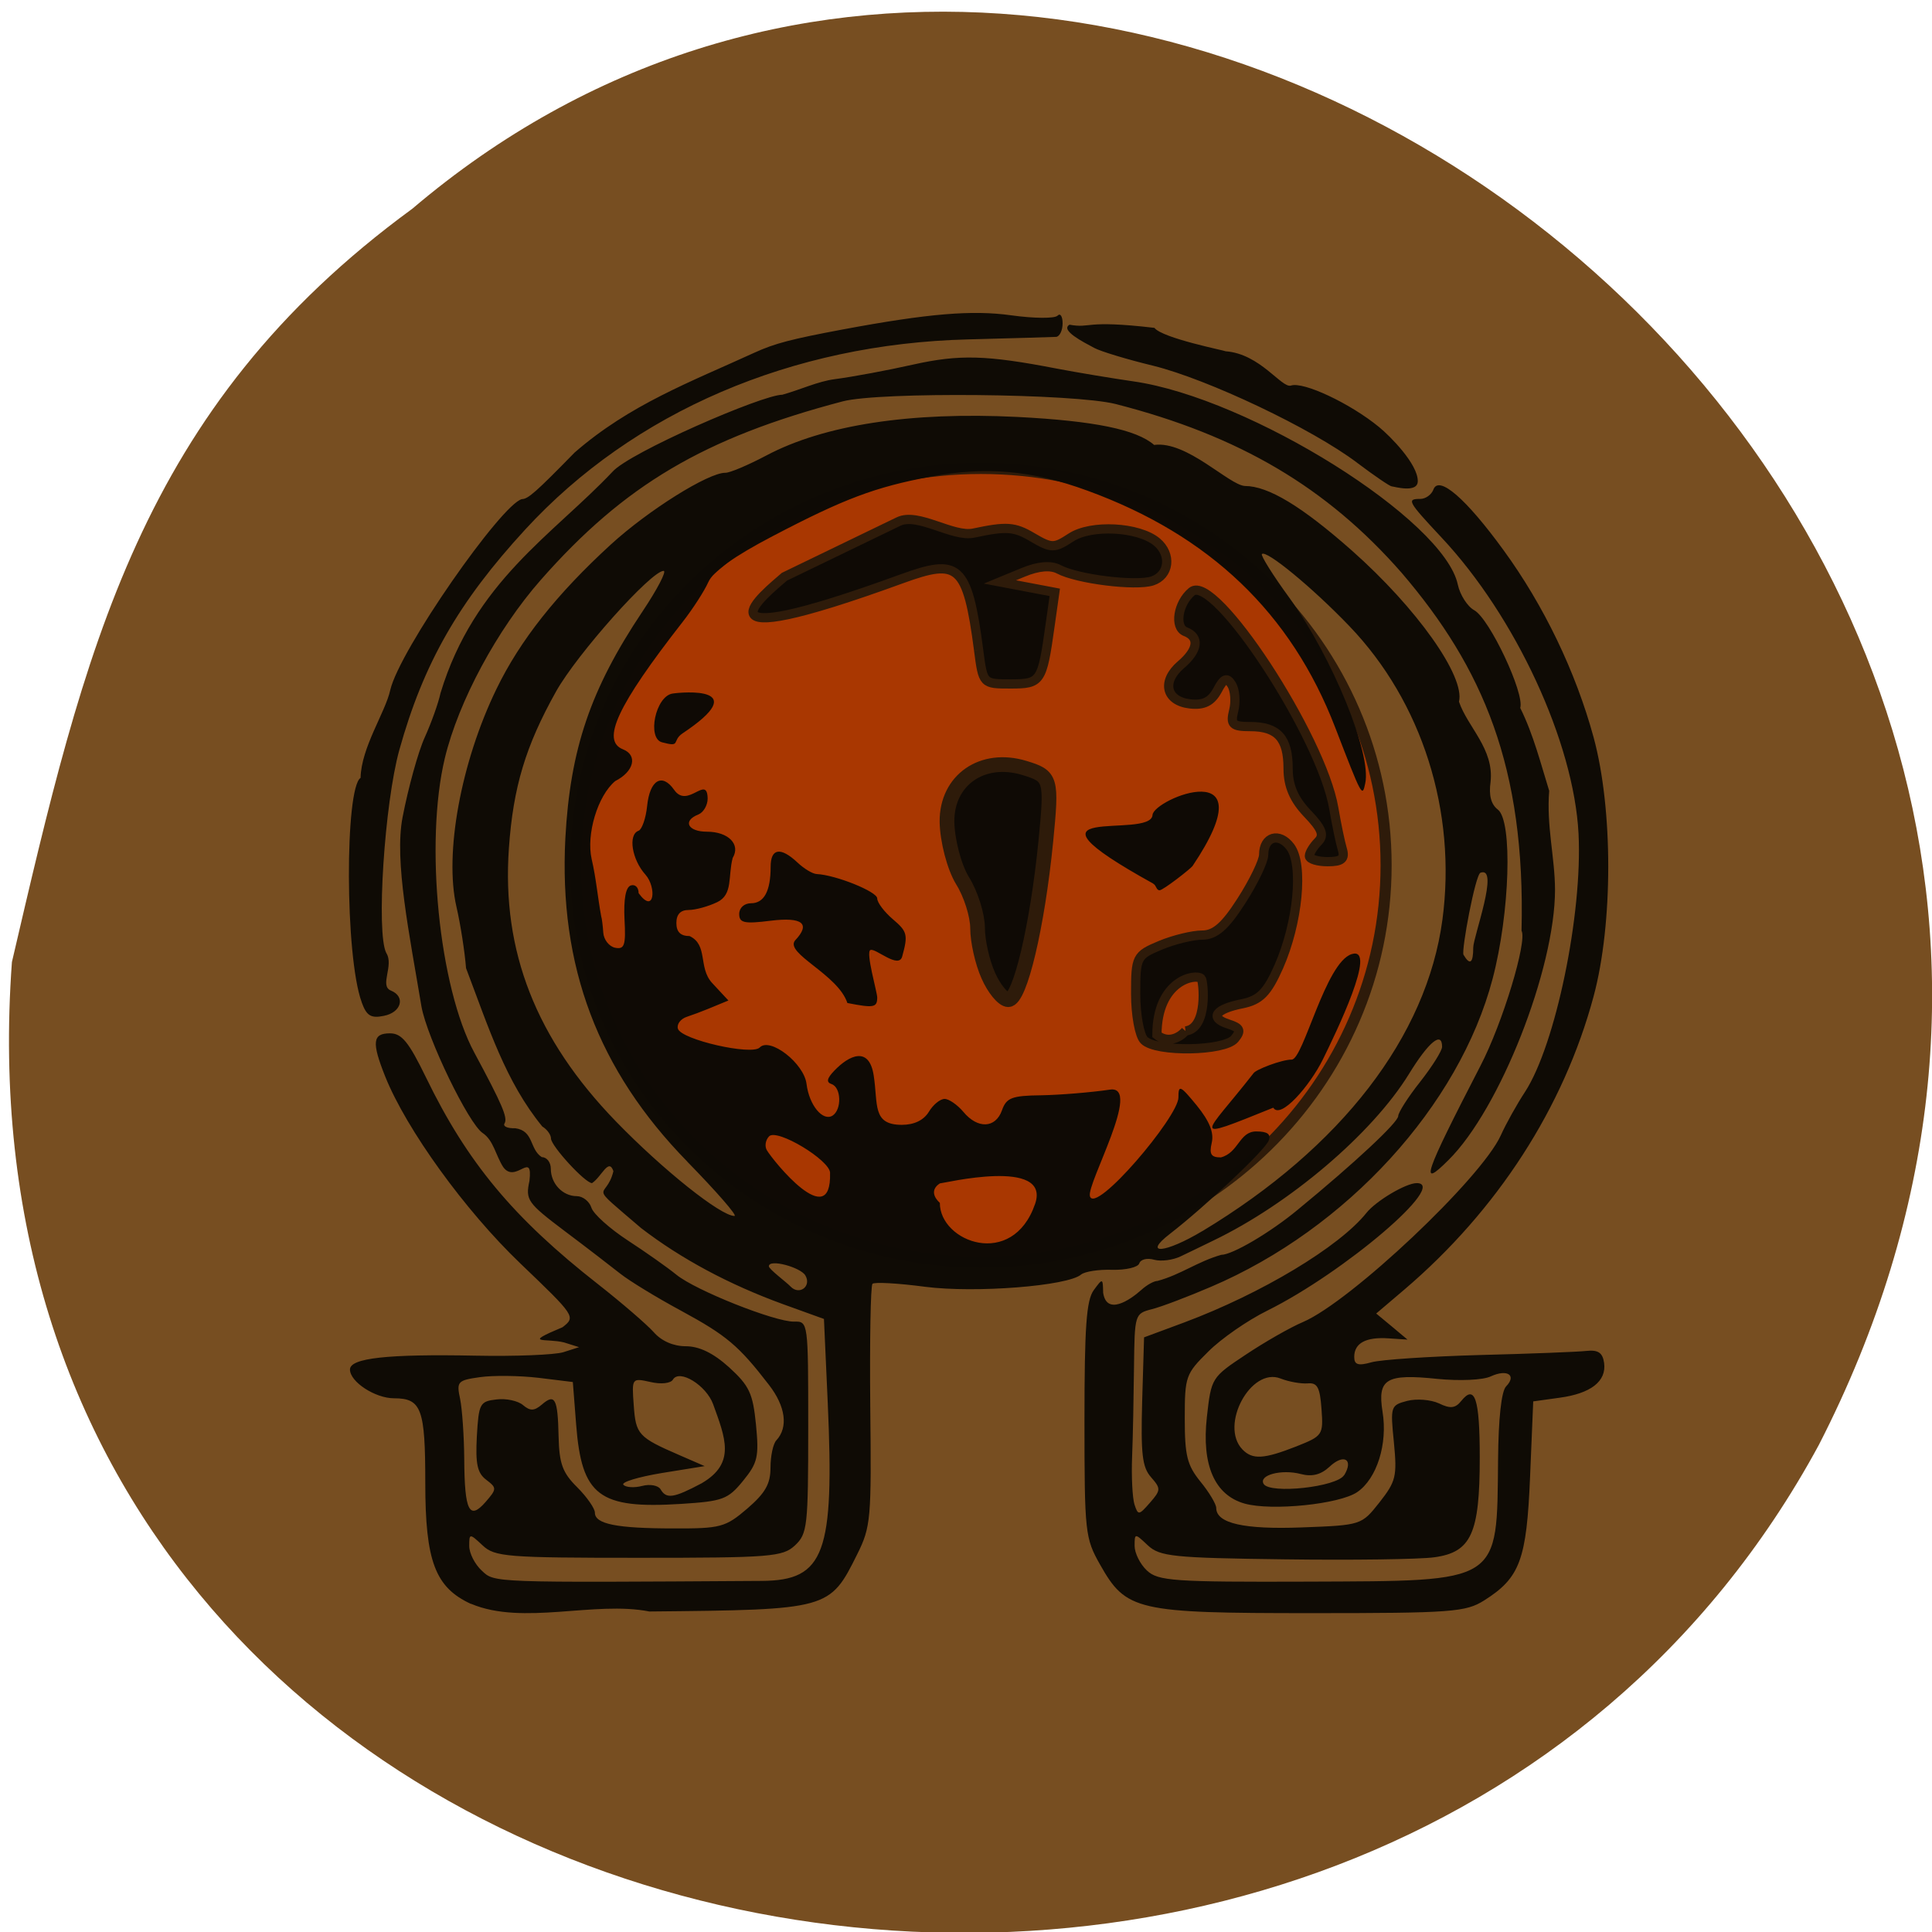 <svg xmlns="http://www.w3.org/2000/svg" viewBox="0 0 48 48"><path d="m 10.238 5.191 c 17.719 -15.07 46.965 7.301 34.949 30.711 c -11.145 20.57 -46.785 13.895 -44.891 -12 c 1.805 -7.746 3.156 -13.746 9.941 -18.711" fill="#774e21"/><path d="m 184.27 124.38 c 0 25.434 -21.267 46.07 -47.48 46.07 c -26.21 0 -47.48 -20.639 -47.48 -46.07 c 0 -25.452 21.267 -46.07 47.48 -46.07 c 26.21 0 47.48 20.621 47.48 46.07" transform="matrix(0.212 0 0 0.214 -4.628 -5.121)" fill="#a93701" stroke="#2e1b0a" stroke-width="1.298"/><g fill="#0f0b06" fill-opacity="0.992"><path d="m 11.699 39.848 c -0.887 -0.41 -1.133 -1.059 -1.133 -3.01 c 0 -1.84 -0.094 -2.098 -0.777 -2.098 c -0.465 0 -1.094 -0.406 -1.094 -0.715 c 0 -0.285 0.93 -0.387 3.117 -0.344 c 0.988 0.02 1.969 -0.02 2.184 -0.086 l 0.391 -0.125 l -0.371 -0.117 c -0.445 -0.113 -1.074 0.055 -0.039 -0.379 c 0.332 -0.258 0.316 -0.277 -1.051 -1.586 c -1.375 -1.316 -2.828 -3.328 -3.355 -4.641 c -0.34 -0.852 -0.316 -1.074 0.117 -1.074 c 0.293 0 0.465 0.211 0.895 1.094 c 1.027 2.117 2.172 3.492 4.273 5.137 c 0.598 0.469 1.223 1.01 1.387 1.195 c 0.188 0.215 0.484 0.348 0.793 0.348 c 0.336 0 0.684 0.168 1.078 0.523 c 0.504 0.461 0.59 0.645 0.668 1.422 c 0.078 0.801 0.043 0.953 -0.32 1.398 c -0.375 0.461 -0.504 0.508 -1.539 0.574 c -2.043 0.129 -2.473 -0.199 -2.609 -1.977 l -0.082 -1.051 l -0.855 -0.105 c -0.473 -0.055 -1.125 -0.063 -1.453 -0.016 c -0.555 0.078 -0.586 0.109 -0.492 0.543 c 0.051 0.254 0.098 0.926 0.102 1.496 c 0.008 1.285 0.125 1.523 0.527 1.066 c 0.285 -0.328 0.285 -0.352 0.02 -0.555 c -0.223 -0.168 -0.27 -0.395 -0.234 -1.078 c 0.047 -0.816 0.074 -0.871 0.488 -0.918 c 0.238 -0.031 0.539 0.035 0.66 0.141 c 0.176 0.148 0.277 0.148 0.465 -0.012 c 0.328 -0.285 0.398 -0.156 0.418 0.789 c 0.016 0.68 0.098 0.902 0.461 1.262 c 0.242 0.242 0.441 0.527 0.441 0.633 c 0 0.281 0.535 0.391 1.953 0.391 c 1.168 0.004 1.289 -0.027 1.832 -0.492 c 0.449 -0.387 0.578 -0.613 0.578 -1.02 c 0 -0.289 0.066 -0.594 0.145 -0.676 c 0.301 -0.324 0.23 -0.844 -0.184 -1.379 c -0.75 -0.973 -1.051 -1.227 -2.18 -1.84 c -0.609 -0.328 -1.285 -0.742 -1.508 -0.918 c -0.223 -0.176 -0.844 -0.656 -1.387 -1.063 c -0.926 -0.699 -0.977 -0.773 -0.875 -1.246 c 0.09 -0.777 -0.344 0.086 -0.652 -0.344 c -0.188 -0.293 -0.238 -0.66 -0.508 -0.844 c -0.348 -0.223 -1.383 -2.363 -1.523 -3.145 c -0.297 -1.785 -0.68 -3.617 -0.469 -4.703 c 0.141 -0.73 0.387 -1.625 0.551 -1.984 c 0.164 -0.363 0.34 -0.855 0.391 -1.098 c 0.84 -2.773 2.789 -3.93 4.273 -5.5 c 0.418 -0.477 3.723 -1.914 4.219 -1.914 c 0.461 -0.129 0.883 -0.332 1.305 -0.387 c 0.453 -0.059 1.328 -0.223 1.949 -0.363 c 1.141 -0.254 1.813 -0.238 3.551 0.098 c 0.512 0.098 1.379 0.242 1.918 0.32 c 2.895 0.414 7.723 3.441 8.06 5.05 c 0.055 0.254 0.238 0.543 0.41 0.637 c 0.379 0.211 1.254 2.066 1.141 2.426 c 0.328 0.66 0.516 1.406 0.719 2.059 c -0.07 0.879 0.141 1.645 0.145 2.457 c 0 1.969 -1.371 5.453 -2.645 6.715 c -0.734 0.734 -0.617 0.391 0.793 -2.34 c 0.551 -1.059 1.168 -3.102 1.02 -3.355 c 0.102 -4.066 -0.961 -6.535 -2.977 -8.891 c -1.859 -2.125 -4.04 -3.41 -7.105 -4.195 c -1.031 -0.262 -5.855 -0.309 -6.785 -0.066 c -3.441 0.906 -5.426 2.078 -7.504 4.441 c -1.078 1.227 -2.039 3.01 -2.379 4.422 c -0.504 2.105 -0.145 5.695 0.734 7.32 c 0.691 1.285 0.832 1.613 0.75 1.754 c -0.047 0.074 0.07 0.129 0.262 0.121 c 0.473 0.063 0.352 0.523 0.664 0.719 c 0.125 0 0.223 0.129 0.223 0.289 c 0 0.371 0.297 0.68 0.645 0.68 c 0.148 0 0.313 0.129 0.363 0.285 c 0.047 0.156 0.457 0.523 0.906 0.816 c 0.449 0.293 0.992 0.676 1.207 0.852 c 0.48 0.391 2.449 1.172 2.922 1.164 c 0.352 -0.008 0.352 0.004 0.352 2.621 c 0 2.469 -0.02 2.648 -0.328 2.938 c -0.305 0.285 -0.605 0.309 -3.883 0.309 c -3.273 0 -3.578 -0.023 -3.879 -0.309 c -0.324 -0.301 -0.332 -0.301 -0.332 0.016 c 0 0.18 0.141 0.457 0.313 0.613 c 0.316 0.301 0.227 0.297 6.961 0.254 c 1.555 -0.012 1.801 -0.684 1.633 -4.43 l -0.094 -2.078 l -1.016 -0.367 c -1.34 -0.488 -2.531 -1.125 -3.527 -1.891 c -1.398 -1.199 -0.867 -0.66 -0.688 -1.414 c -0.117 -0.344 -0.293 0.141 -0.531 0.297 c -0.172 0 -1.02 -0.926 -1.02 -1.109 c 0 -0.094 -0.098 -0.227 -0.215 -0.297 c -0.914 -1.117 -1.332 -2.453 -1.895 -3.934 c -0.031 -0.402 -0.137 -1.086 -0.238 -1.523 c -0.305 -1.32 0.109 -3.59 0.992 -5.41 c 0.586 -1.211 1.5 -2.363 2.84 -3.59 c 0.934 -0.855 2.426 -1.789 2.848 -1.785 c 0.109 0.004 0.566 -0.191 1.012 -0.426 c 1.441 -0.766 3.59 -1.094 6.25 -0.961 c 1.906 0.098 2.953 0.313 3.391 0.695 c 0.816 -0.109 1.852 0.992 2.254 1.02 c 0.582 0 1.414 0.504 2.66 1.605 c 1.613 1.43 2.816 3.125 2.66 3.754 c 0.215 0.633 0.875 1.172 0.785 1.992 c -0.047 0.336 0.012 0.559 0.18 0.688 c 0.371 0.281 0.301 2.566 -0.129 4.203 c -0.828 3.152 -3.625 6.215 -6.992 7.652 c -0.574 0.246 -1.238 0.5 -1.477 0.559 c -0.422 0.109 -0.426 0.129 -0.441 1.445 c -0.008 0.73 -0.027 1.73 -0.047 2.223 c -0.02 0.488 0.008 1.02 0.059 1.184 c 0.09 0.273 0.109 0.27 0.383 -0.043 c 0.273 -0.313 0.277 -0.352 0.027 -0.637 c -0.219 -0.25 -0.254 -0.578 -0.219 -1.887 l 0.047 -1.586 l 1 -0.371 c 1.914 -0.715 3.852 -1.879 4.523 -2.719 c 0.238 -0.301 0.984 -0.742 1.25 -0.742 c 0.801 0 -1.793 2.215 -3.711 3.168 c -0.484 0.238 -1.145 0.695 -1.465 1.016 c -0.563 0.555 -0.586 0.617 -0.586 1.664 c 0 0.926 0.059 1.16 0.391 1.57 c 0.215 0.262 0.391 0.559 0.391 0.652 c 0 0.383 0.688 0.539 2.133 0.484 c 1.473 -0.055 1.477 -0.059 1.922 -0.621 c 0.41 -0.523 0.441 -0.645 0.359 -1.492 c -0.09 -0.898 -0.082 -0.922 0.332 -1.031 c 0.23 -0.059 0.586 -0.031 0.789 0.063 c 0.281 0.137 0.406 0.121 0.551 -0.059 c 0.34 -0.426 0.461 -0.063 0.461 1.402 c 0 1.891 -0.211 2.355 -1.129 2.48 c -0.363 0.051 -2.043 0.074 -3.727 0.051 c -2.762 -0.035 -3.094 -0.07 -3.391 -0.348 c -0.324 -0.305 -0.328 -0.305 -0.328 0.016 c 0 0.176 0.137 0.453 0.305 0.609 c 0.277 0.262 0.668 0.289 4.01 0.277 c 4.816 -0.02 4.684 0.066 4.715 -3.03 c 0.008 -1.016 0.082 -1.699 0.199 -1.82 c 0.27 -0.277 0.031 -0.438 -0.379 -0.25 c -0.195 0.094 -0.781 0.117 -1.328 0.063 c -1.273 -0.133 -1.492 0 -1.363 0.813 c 0.133 0.801 -0.141 1.668 -0.629 2 c -0.441 0.301 -2.125 0.473 -2.797 0.285 c -0.746 -0.211 -1.07 -0.957 -0.938 -2.148 c 0.109 -0.977 0.117 -0.988 0.965 -1.551 c 0.469 -0.313 1.109 -0.68 1.426 -0.813 c 1.188 -0.512 4.422 -3.563 4.91 -4.633 c 0.129 -0.289 0.402 -0.777 0.605 -1.086 c 0.758 -1.168 1.43 -4.418 1.328 -6.414 c -0.117 -2.27 -1.563 -5.395 -3.406 -7.359 c -0.84 -0.898 -0.871 -0.957 -0.523 -0.957 c 0.129 0 0.277 -0.105 0.324 -0.234 c 0.133 -0.359 0.805 0.219 1.742 1.508 c 1 1.371 1.793 3.02 2.238 4.652 c 0.484 1.781 0.484 4.629 0 6.43 c -0.742 2.766 -2.395 5.32 -4.699 7.285 l -0.703 0.598 l 0.391 0.324 l 0.387 0.324 l -0.469 -0.031 c -0.563 -0.039 -0.855 0.117 -0.855 0.461 c 0 0.195 0.098 0.227 0.43 0.133 c 0.234 -0.066 1.445 -0.145 2.688 -0.18 c 1.246 -0.031 2.438 -0.078 2.652 -0.102 c 0.293 -0.031 0.402 0.047 0.438 0.297 c 0.063 0.457 -0.328 0.762 -1.113 0.867 l -0.648 0.09 l -0.078 1.871 c -0.086 2.066 -0.25 2.512 -1.141 3.074 c -0.457 0.289 -0.805 0.316 -4.293 0.316 c -4.348 0 -4.602 -0.059 -5.25 -1.207 c -0.371 -0.656 -0.387 -0.789 -0.387 -3.59 c 0 -2.309 0.047 -2.977 0.23 -3.227 c 0.223 -0.305 0.227 -0.301 0.234 0.063 c 0.086 0.566 0.648 0.199 0.949 -0.07 c 0.137 -0.125 0.316 -0.223 0.402 -0.223 c 0.578 -0.156 0.992 -0.48 1.582 -0.648 c 0.277 0 1.215 -0.551 1.902 -1.121 c 1.422 -1.168 2.496 -2.172 2.496 -2.328 c 0 -0.086 0.246 -0.473 0.547 -0.852 c 0.297 -0.379 0.543 -0.77 0.543 -0.867 c 0 -0.398 -0.332 -0.125 -0.824 0.676 c -0.914 1.484 -2.969 3.23 -4.867 4.141 c -0.254 0.125 -0.621 0.301 -0.809 0.391 c -0.188 0.09 -0.48 0.129 -0.652 0.082 c -0.176 -0.051 -0.34 -0.008 -0.371 0.09 c -0.031 0.098 -0.336 0.168 -0.672 0.16 c -0.336 -0.012 -0.684 0.043 -0.773 0.117 c -0.332 0.285 -2.625 0.465 -3.875 0.305 c -0.672 -0.09 -1.266 -0.121 -1.309 -0.074 c -0.047 0.051 -0.07 1.418 -0.055 3.043 c 0.031 2.801 0.016 2.992 -0.324 3.676 c -0.684 1.375 -0.699 1.379 -5.164 1.422 c -1.367 -0.27 -3.137 0.355 -4.43 -0.191 m 5.738 -3 c 0.844 -0.496 0.578 -1.121 0.277 -1.957 c -0.172 -0.473 -0.84 -0.883 -1 -0.613 c -0.055 0.094 -0.297 0.121 -0.559 0.059 c -0.461 -0.102 -0.465 -0.102 -0.414 0.582 c 0.051 0.723 0.113 0.793 1.141 1.238 l 0.621 0.27 l -1.066 0.172 c -0.586 0.098 -1.016 0.227 -0.953 0.293 c 0.066 0.066 0.273 0.078 0.469 0.027 c 0.191 -0.051 0.395 -0.012 0.453 0.082 c 0.145 0.25 0.324 0.223 1.031 -0.152 m 15.957 -0.199 c 0.238 -0.395 -0.016 -0.539 -0.367 -0.207 c -0.215 0.199 -0.434 0.254 -0.715 0.18 c -0.48 -0.125 -1.051 0.027 -0.922 0.246 c 0.156 0.258 1.824 0.078 2 -0.219 m -1.191 -0.711 c 0.66 -0.262 0.676 -0.285 0.629 -0.93 c -0.039 -0.539 -0.102 -0.66 -0.344 -0.637 c -0.164 0.012 -0.465 -0.039 -0.672 -0.121 c -0.738 -0.293 -1.523 1.164 -0.949 1.762 c 0.25 0.258 0.531 0.242 1.336 -0.074 m -12.195 -4.25 c -0.121 -0.203 -0.906 -0.418 -0.906 -0.227 c 0 0.074 0.438 0.395 0.539 0.504 c 0.219 0.227 0.527 -0.008 0.367 -0.277 m 9.867 -1.102 c 3.453 -2.082 5.57 -4.832 5.961 -7.734 c 0.359 -2.688 -0.504 -5.414 -2.313 -7.297 c -0.918 -0.957 -2.066 -1.902 -2.172 -1.789 c -0.035 0.031 0.273 0.527 0.688 1.094 c 1.063 1.473 2.043 3.867 1.879 4.605 c -0.074 0.348 -0.078 0.34 -0.746 -1.391 c -1.094 -2.84 -3.121 -4.777 -6.156 -5.883 c -1.387 -0.508 -2.516 -0.605 -3.895 -0.348 c -1.387 0.262 -2.145 0.547 -3.922 1.477 c -0.957 0.5 -1.484 0.875 -1.602 1.145 c -0.098 0.219 -0.387 0.668 -0.641 0.992 c -1.621 2.078 -2.023 2.945 -1.48 3.16 c 0.375 0.148 0.273 0.555 -0.191 0.789 c -0.441 0.367 -0.723 1.328 -0.586 1.938 c 0.113 0.484 0.148 0.941 0.238 1.426 c 0.016 0.043 0.039 0.227 0.051 0.402 c 0.012 0.176 0.145 0.344 0.293 0.375 c 0.234 0.047 0.27 -0.059 0.234 -0.711 c -0.023 -0.5 0.031 -0.793 0.156 -0.836 c 0.109 -0.035 0.195 0.047 0.195 0.191 c 0.391 0.539 0.449 -0.141 0.172 -0.457 c -0.34 -0.375 -0.441 -1 -0.172 -1.094 c 0.082 -0.031 0.18 -0.309 0.211 -0.613 c 0.066 -0.648 0.371 -0.832 0.672 -0.402 c 0.336 0.484 0.82 -0.395 0.832 0.215 c 0 0.168 -0.105 0.348 -0.234 0.398 c -0.395 0.156 -0.258 0.426 0.215 0.426 c 0.535 0 0.844 0.316 0.641 0.652 c -0.121 0.461 0.012 0.906 -0.383 1.098 c -0.227 0.109 -0.543 0.195 -0.711 0.195 c -0.203 0 -0.305 0.109 -0.305 0.324 c 0 0.219 0.102 0.324 0.328 0.324 c 0.465 0.219 0.211 0.777 0.555 1.16 l 0.41 0.441 c -0.344 0.141 -0.684 0.289 -1.035 0.406 c -0.156 0.051 -0.254 0.188 -0.219 0.297 c 0.086 0.27 1.832 0.668 2.031 0.465 c 0.254 -0.266 1.102 0.391 1.164 0.906 c 0.066 0.531 0.406 0.938 0.648 0.785 c 0.23 -0.152 0.215 -0.695 -0.023 -0.781 c -0.141 -0.047 -0.121 -0.141 0.066 -0.336 c 0.371 -0.387 0.863 -0.613 0.977 0.117 c 0.113 0.723 -0.043 1.23 0.699 1.23 c 0.305 0 0.543 -0.113 0.672 -0.324 c 0.105 -0.176 0.281 -0.32 0.391 -0.32 c 0.109 0 0.316 0.145 0.465 0.32 c 0.355 0.43 0.801 0.414 0.961 -0.039 c 0.109 -0.309 0.246 -0.363 0.969 -0.371 c 0.461 -0.008 1.234 -0.07 1.715 -0.141 c 0.809 -0.117 -0.578 2.332 -0.5 2.645 c 0.121 0.48 2.199 -1.969 2.199 -2.449 c 0 -0.324 0.043 -0.305 0.457 0.199 c 0.316 0.391 0.43 0.672 0.371 0.926 c -0.066 0.285 -0.016 0.363 0.227 0.363 c 0.445 -0.117 0.453 -0.641 0.875 -0.645 c 0.281 0 0.375 0.066 0.313 0.227 c -0.082 0.23 -1.574 1.637 -2.457 2.32 c -0.688 0.531 -0.109 0.48 0.813 -0.074 m 1.758 -3.063 c -2.176 0.879 -1.703 0.699 -0.492 -0.855 c 0.051 -0.09 0.699 -0.34 0.949 -0.34 c 0.289 0 0.84 -2.418 1.492 -2.621 c 0.656 -0.203 -0.395 1.961 -0.719 2.621 c -0.32 0.648 -1.051 1.496 -1.23 1.195 m -10.582 -2.602 c -0.234 -0.711 -1.555 -1.227 -1.301 -1.551 c 0.398 -0.418 0.188 -0.59 -0.605 -0.492 c -0.656 0.082 -0.781 0.055 -0.781 -0.168 c 0 -0.152 0.125 -0.266 0.293 -0.266 c 0.324 0 0.488 -0.301 0.488 -0.906 c 0 -0.461 0.246 -0.5 0.664 -0.109 c 0.164 0.156 0.379 0.285 0.48 0.289 c 0.477 0.023 1.504 0.438 1.504 0.605 c 0 0.105 0.176 0.336 0.391 0.52 c 0.355 0.301 0.379 0.383 0.23 0.922 c -0.086 0.324 -0.66 -0.211 -0.789 -0.16 c -0.125 0.051 0.168 1.047 0.168 1.18 c 0 0.25 -0.086 0.266 -0.742 0.137 m 7.602 -2.965 c -3.758 -2.078 -0.059 -1.074 -0.02 -1.707 c 0.027 -0.402 2.898 -1.563 0.996 1.266 c -0.051 0.074 -0.734 0.605 -0.82 0.605 c -0.086 0 -0.078 -0.121 -0.156 -0.16 m -12.207 -3.516 c -0.375 -0.098 -0.164 -1.145 0.262 -1.211 c 0.258 -0.039 2.02 -0.191 0.25 0.988 c -0.281 0.191 -0.023 0.355 -0.512 0.223 m 0.629 10.418 c -2.223 -2.273 -3.195 -4.855 -3.03 -8.04 c 0.121 -2.215 0.625 -3.695 1.914 -5.625 c 0.371 -0.555 0.609 -1.012 0.527 -1.012 c -0.309 0 -2.148 2.062 -2.672 2.996 c -0.758 1.355 -1.066 2.379 -1.172 3.898 c -0.18 2.555 0.672 4.734 2.66 6.785 c 1.172 1.207 2.602 2.348 2.945 2.348 c 0.082 0 -0.449 -0.609 -1.176 -1.352 m 8.645 1.051 c 0.395 -1.16 -2.281 -0.508 -2.367 -0.508 c -0.238 0.156 -0.145 0.352 0 0.484 c -0.004 0.973 1.809 1.656 2.367 0.023 m -5.094 -0.77 c -0.008 -0.316 -1.32 -1.109 -1.516 -0.906 c -0.09 0.094 -0.113 0.246 -0.055 0.344 c 0.152 0.258 1.613 2.07 1.57 0.563 m 15.98 -5.598 c 0 -0.262 0.66 -2.035 0.18 -1.859 c -0.129 0.047 -0.48 1.941 -0.422 2.039 c 0.16 0.27 0.242 0.211 0.242 -0.18 m -27.617 1.355 c -0.418 -1.145 -0.418 -5.32 -0.027 -5.57 c 0.016 -0.758 0.617 -1.629 0.738 -2.184 c 0.23 -0.992 2.762 -4.617 3.27 -4.742 c 0.152 0 0.355 -0.18 1.309 -1.156 c 1.371 -1.195 2.879 -1.754 4.473 -2.484 c 0.496 -0.227 0.914 -0.336 2.184 -0.574 c 2.133 -0.398 3.223 -0.488 4.195 -0.352 c 0.563 0.078 1.078 0.082 1.148 0.008 c 0.066 -0.07 0.125 0.016 0.125 0.191 c 0 0.176 -0.074 0.328 -0.16 0.336 c -0.09 0.004 -1.074 0.035 -2.191 0.063 c -4.375 0.109 -8.309 1.797 -11 4.723 c -1.656 1.801 -2.527 3.32 -3.129 5.48 c -0.367 1.324 -0.578 4.547 -0.324 5.04 c 0.199 0.313 -0.176 0.813 0.113 0.934 c 0.371 0.148 0.266 0.543 -0.172 0.629 c -0.32 0.066 -0.43 0 -0.551 -0.336 m 24.73 -13.406 c -1.121 -0.848 -3.707 -2.074 -5.066 -2.41 c -0.645 -0.156 -1.305 -0.355 -1.469 -0.445 c -0.27 -0.145 -0.848 -0.438 -0.609 -0.574 c 0.559 0.098 0.336 -0.129 2.109 0.078 c 0.199 0.258 1.762 0.566 1.77 0.582 c 0.859 0.063 1.391 0.922 1.621 0.852 c 0.313 -0.105 1.477 0.445 2.191 1.031 c 0.281 0.23 0.961 0.918 0.961 1.34 c 0.004 0.316 -0.605 0.133 -0.648 0.133 c -0.043 0 -0.43 -0.262 -0.859 -0.586"/><g stroke="#2e1b0a"><g stroke-width="1.22" transform="matrix(0.188 0 0 0.188 0.126 -0.249)"><path d="m 172.37 114.45 c 0 -0.417 0.521 -1.25 1.125 -1.875 c 0.875 -0.854 0.563 -1.708 -1.396 -3.75 c -1.771 -1.854 -2.542 -3.646 -2.542 -5.938 c 0 -4 -1.375 -5.542 -5 -5.542 c -2.354 0 -2.646 -0.292 -2.188 -2.125 c 0.292 -1.167 0.167 -2.708 -0.271 -3.417 c -0.625 -1.021 -1.042 -0.854 -1.896 0.771 c -0.813 1.479 -1.813 1.979 -3.625 1.771 c -3.167 -0.375 -3.771 -2.958 -1.188 -5.167 c 2.271 -1.938 2.5 -3.646 0.604 -4.375 c -1.5 -0.583 -1 -3.771 0.833 -5.292 c 3 -2.479 17.17 19.17 18.771 28.646 c 0.354 2.063 0.854 4.5 1.125 5.396 c 0.375 1.271 -0.083 1.646 -1.938 1.646 c -1.313 0 -2.417 -0.333 -2.417 -0.75"/><path d="m 128.66 87.25 c -1.5 -11.438 -2.688 -12.146 -10.146 -9.438 c -29.06 10.583 -18.04 1.938 -15.521 -0.271 l 15.08 -7.292 c 2.583 -1.25 7.188 2.125 9.938 1.521 c 4.313 -0.917 5.375 -0.854 7.729 0.542 c 2.563 1.5 2.896 1.5 5.125 0.042 c 2.667 -1.75 8.917 -1.417 11.333 0.583 c 2 1.667 1.667 4.438 -0.604 5.167 c -2.25 0.708 -9.917 -0.25 -12.333 -1.542 c -1.063 -0.563 -2.688 -0.438 -4.708 0.396 l -3.083 1.271 l 7.25 1.375 l -0.625 4.417 c -1.042 7.438 -1.208 7.688 -5.229 7.688 c -3.625 0 -3.625 0 -4.208 -4.458"/></g><g transform="matrix(0.188 0 0 0.188 -42.534 13.676)"><path d="m 356.85 56.18 c -0.792 -1.75 -1.417 -4.583 -1.417 -6.271 c 0 -1.708 -0.896 -4.542 -2 -6.292 c -1.083 -1.771 -2 -5.271 -2.042 -7.771 c -0.042 -5.521 4.688 -8.792 10.229 -7.104 c 3.563 1.083 3.646 1.396 2.833 9.687 c -1.125 11.313 -3.417 20.938 -4.958 20.938 c -0.688 0 -1.875 -1.438 -2.646 -3.188" stroke-width="1.943"/><path d="m 377.45 64.726 c -0.625 -0.604 -1.125 -3.375 -1.125 -6.146 c 0 -4.854 0.104 -5.083 3.25 -6.396 c 1.792 -0.75 4.292 -1.354 5.542 -1.354 c 1.708 0 3.042 -1.167 5.208 -4.563 c 1.604 -2.5 2.917 -5.229 2.917 -6.06 c 0 -2.396 2.042 -3 3.521 -1.042 c 1.771 2.354 1.021 10.06 -1.521 15.833 c -1.521 3.438 -2.5 4.417 -4.792 4.896 c -3.604 0.708 -4.417 1.875 -1.875 2.688 c 1.563 0.5 1.729 0.875 0.833 1.958 c -1.375 1.646 -10.354 1.792 -11.958 0.188 m 5.458 -1.229 c 3.02 -0.313 2.375 -6.625 2.083 -6.917 c -0.708 -0.708 -5.854 0.188 -5.854 7.437 c 1.354 1.104 2.875 0.5 3.771 -0.521" stroke-width="1.22"/></g></g></g></svg>